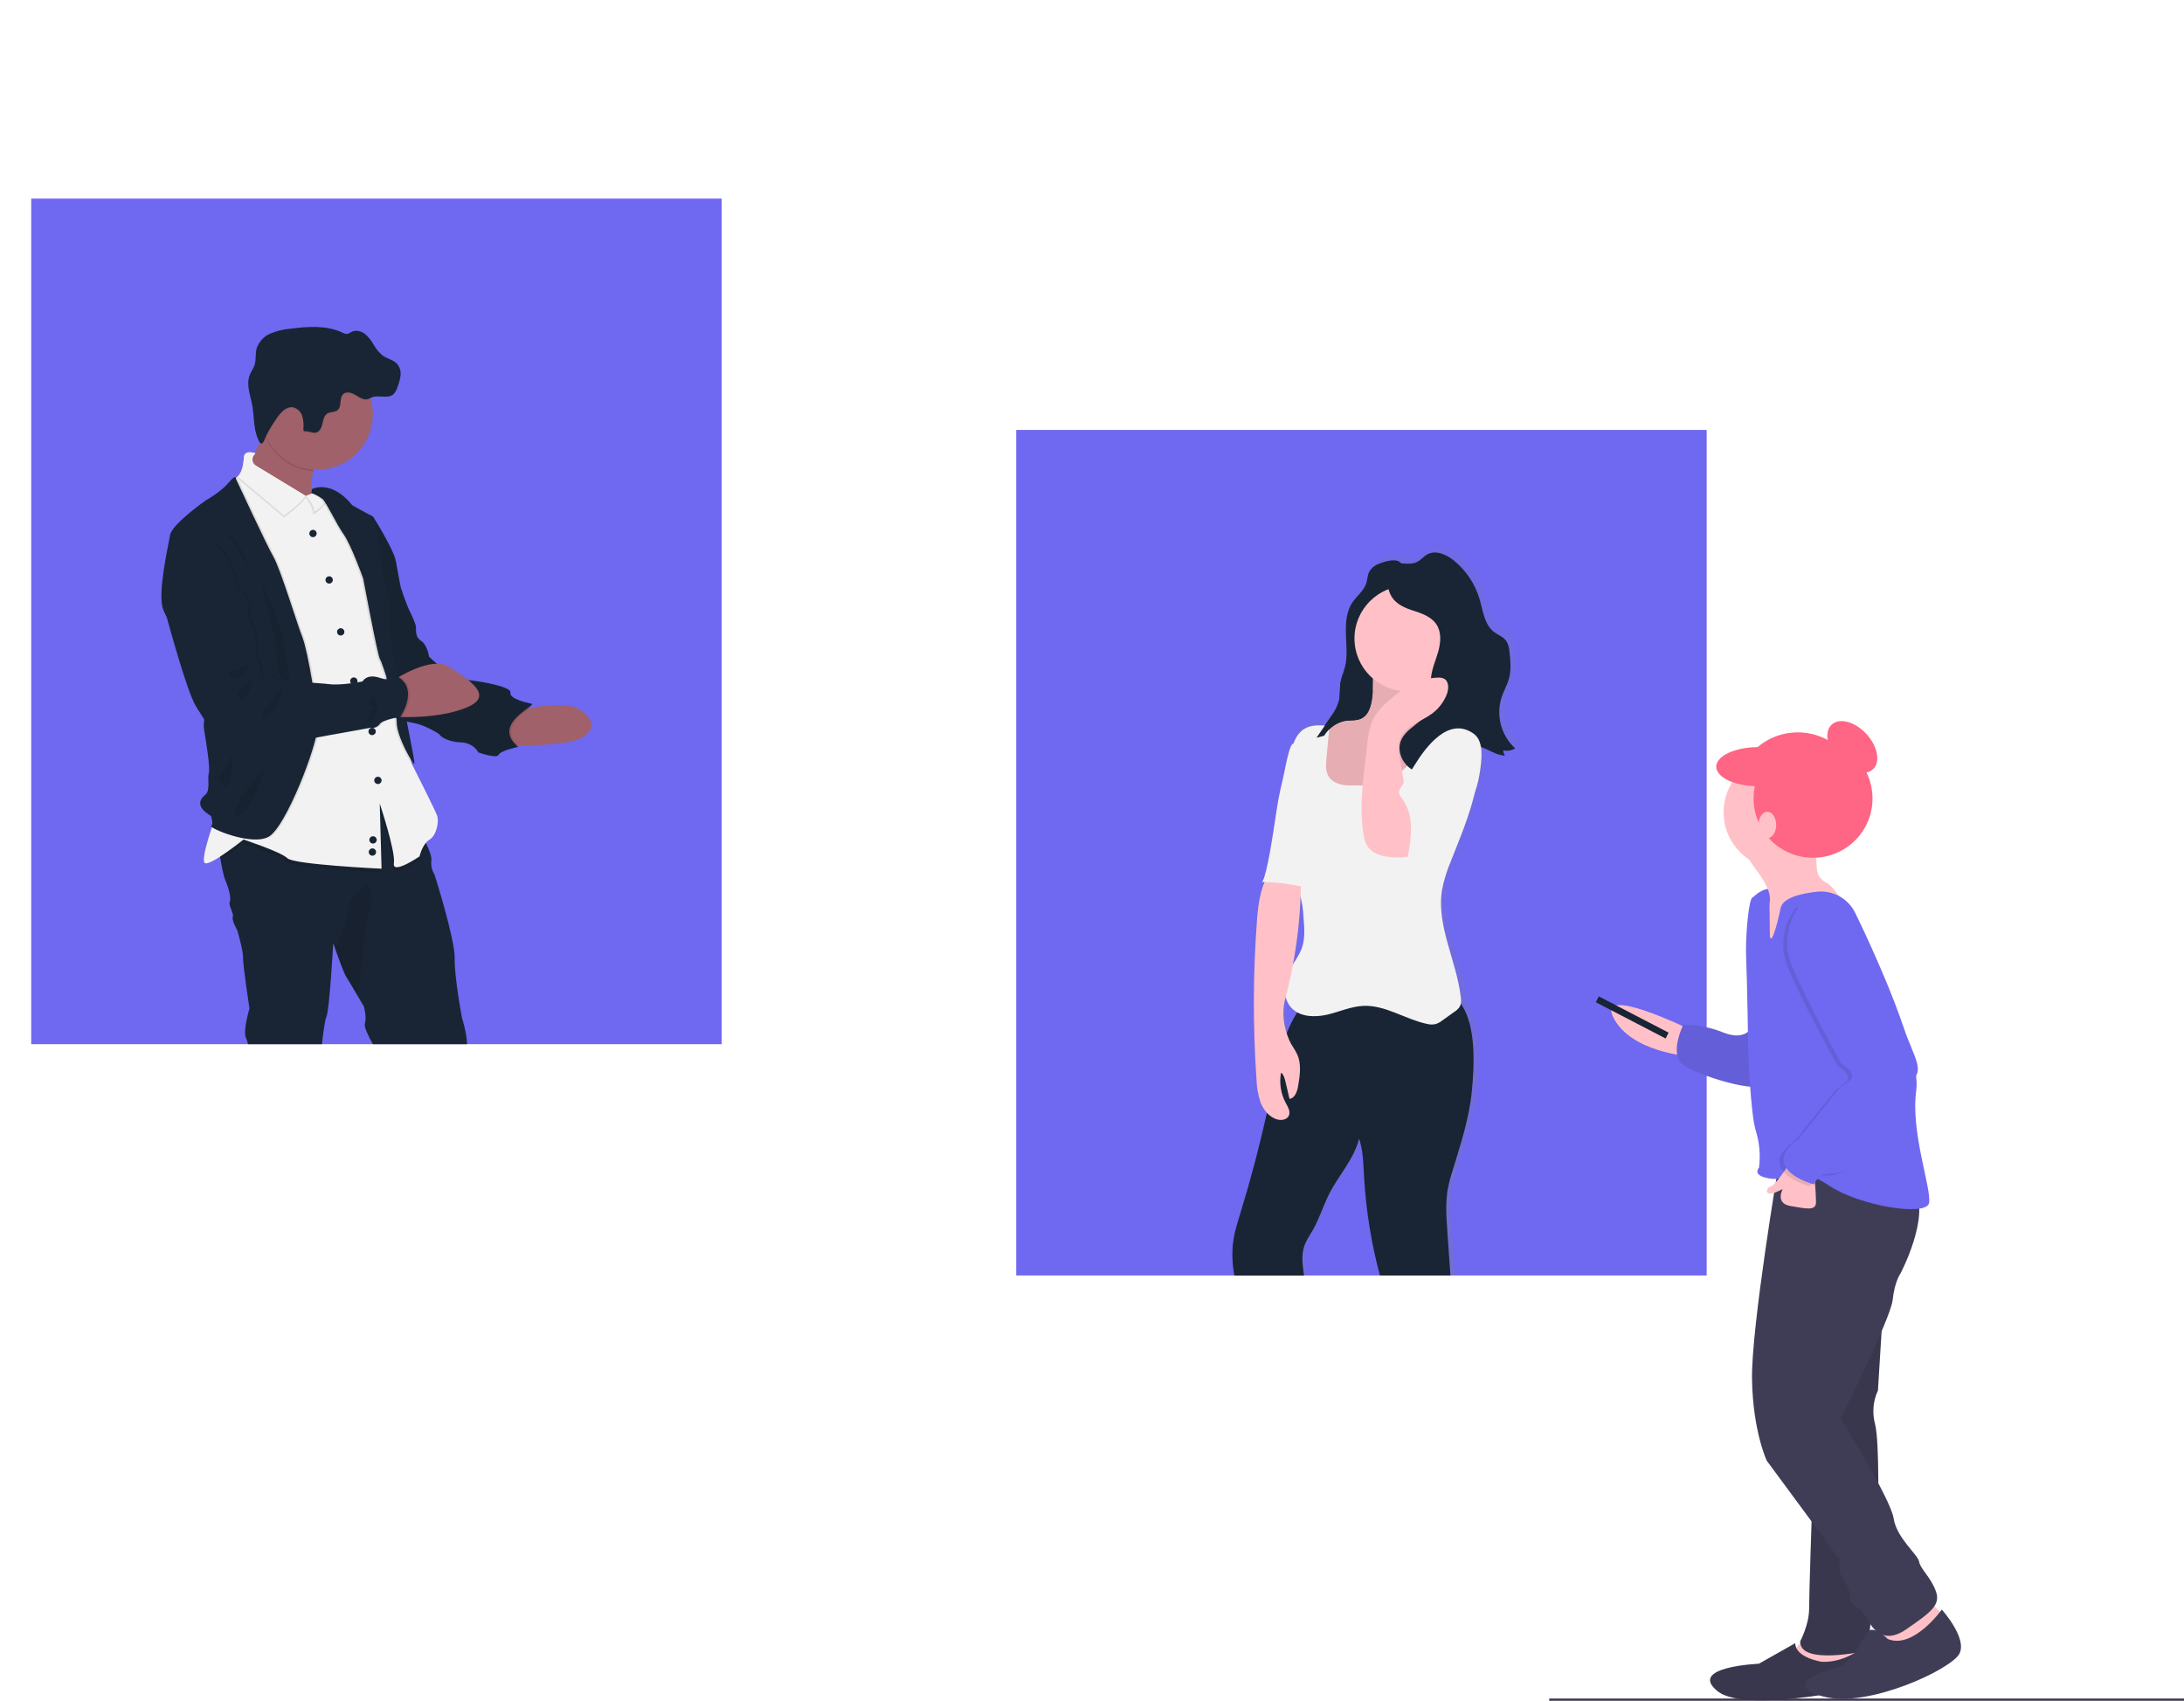 <svg width="366" height="285" viewBox="0 0 366 285" fill="none" xmlns="http://www.w3.org/2000/svg">
<path d="M120.94 33.281H5.23V174.975H120.94V33.281Z" fill="#6F68F1"/>
<path d="M286.008 72.044H170.298V213.734H286.008V72.044Z" fill="#6F68F1"/>
<path d="M252.514 115.944C252.886 114.884 253.47 113.898 253.767 112.816C254.165 111.367 254.02 109.832 253.849 108.339C253.831 107.685 253.644 107.047 253.306 106.485C252.8 105.796 251.915 105.511 251.234 105.003C249.576 103.761 249.345 101.463 248.765 99.491C248.006 96.939 246.497 94.673 244.431 92.986C243.13 91.93 241.274 91.107 239.804 91.926C239.183 92.271 238.729 92.871 238.093 93.186C237.268 93.598 236.323 93.472 235.382 93.42C235.263 93.278 235.116 93.162 234.95 93.079C234.065 92.656 232.41 93.153 231.577 93.498C230.874 93.751 230.285 94.245 229.914 94.891C229.835 95.057 229.774 95.231 229.732 95.41C229.62 95.855 229.583 96.322 229.446 96.767C229.335 97.1 229.178 97.417 228.981 97.708C228.426 98.527 227.612 99.213 227.05 100.047C226.788 100.438 226.578 100.862 226.425 101.307C226.019 102.618 225.864 103.994 225.968 105.362C226.042 107.216 226.265 109.069 225.815 110.866C225.674 111.419 225.473 111.978 225.306 112.512C225.276 112.601 225.243 112.698 225.216 112.786L225.15 113.053C225.12 113.183 225.09 113.313 225.068 113.443C225.023 113.709 224.997 113.98 224.978 114.254C224.978 114.388 224.978 114.525 224.978 114.662C224.978 114.936 224.978 115.211 224.945 115.485C224.931 115.893 224.876 116.299 224.781 116.697C224.662 117.144 224.484 117.574 224.253 117.976C223.996 118.435 223.695 118.869 223.398 119.299L222.401 120.741C221.218 120.648 220.013 120.667 219.001 121.234C218.067 121.806 217.378 122.7 217.063 123.747C216.981 123.776 216.904 123.82 216.836 123.876C216.632 124.047 216.409 124.659 216.193 125.429C216.193 125.429 216.193 125.429 216.193 125.448C215.754 127.038 215.356 129.299 215.226 129.803C214.928 130.915 214.694 132.075 214.482 133.224C214.058 135.578 213.768 137.954 213.366 140.311C213.284 140.793 212.752 143.984 212.228 145.815C212.228 145.864 212.206 145.908 212.191 145.953C211.986 146.635 211.789 147.098 211.618 147.098H211.86H212.139C212.046 147.317 211.956 147.543 211.875 147.769C211.709 148.236 211.569 148.711 211.454 149.192C211.453 149.202 211.453 149.212 211.454 149.222C211.125 150.707 210.917 152.217 210.833 153.736C210.169 162.582 210.144 171.463 210.759 180.312C210.792 181.624 211.017 182.923 211.425 184.171C211.664 184.809 212.018 185.398 212.47 185.909L212.537 185.983C212.496 186.161 212.459 186.332 212.414 186.51C211.174 191.973 209.723 197.387 208.062 202.752C208.025 202.867 207.991 202.985 207.951 203.1C207.85 203.434 207.746 203.771 207.642 204.105C207.579 204.32 207.512 204.535 207.452 204.753C207.407 204.894 207.37 205.035 207.333 205.168C207.055 206.139 206.855 207.131 206.734 208.134C206.57 209.992 206.672 211.864 207.039 213.693H218.89C218.89 213.612 218.867 213.534 218.86 213.453C218.629 211.799 218.35 210.08 218.878 208.501C219.217 207.481 219.864 206.599 220.4 205.669C221.516 203.752 222.14 201.592 223.156 199.638C224.644 196.784 226.916 194.297 227.965 191.299C228.077 190.982 228.173 190.66 228.255 190.331C228.977 192.47 228.973 194.638 229.107 196.884C229.444 202.568 230.374 208.202 231.882 213.693H243.848C243.65 210.573 243.371 207.448 243.197 204.338C243.049 202.637 243.083 200.925 243.297 199.231C243.522 197.997 243.835 196.78 244.234 195.591C245.585 191.276 247.013 186.943 247.459 182.451C247.906 177.959 248.225 171.613 245.744 167.818C245.698 167.744 245.645 167.676 245.585 167.614C245.637 167.273 245.637 166.927 245.585 166.587C244.911 160.408 241.363 154.478 242.389 148.343C242.708 146.735 243.195 145.165 243.844 143.658C245.354 139.859 247.035 135.963 247.958 132.009C248.36 130.901 248.652 129.756 248.828 128.591C249.008 127.564 249.102 126.524 249.111 125.481C249.11 125.085 249.076 124.69 249.01 124.299C250.249 124.729 251.461 125.574 252.778 125.741C252.89 125.757 253.003 125.766 253.117 125.77C253.1 125.747 253.085 125.722 253.072 125.696C252.919 125.454 252.833 125.175 252.823 124.888C253.054 124.94 253.292 124.959 253.529 124.944C253.995 124.924 254.447 124.785 254.842 124.54C253.668 123.48 252.824 122.107 252.412 120.583C251.999 119.059 252.034 117.449 252.514 115.944ZM216.435 171.368C216.234 171.791 216.063 172.217 215.877 172.655V172.606C215.283 170.88 215.163 169.027 215.531 167.239C215.561 167.128 215.587 167.017 215.613 166.909C215.639 166.802 215.687 166.628 215.724 166.483C215.848 167.03 216.087 167.545 216.427 167.992C216.766 168.44 217.197 168.81 217.692 169.078C217.584 169.252 217.476 169.422 217.372 169.597C217.023 170.171 216.704 170.762 216.416 171.368H216.435ZM218.097 159.111C217.763 159.771 217.353 160.39 216.948 161.023C217.563 157.756 217.973 154.453 218.175 151.134C218.209 150.597 218.235 150.056 218.257 149.518C218.537 150.759 218.712 152.022 218.782 153.292C218.916 154.956 219.046 156.676 218.48 158.247C218.368 158.545 218.234 158.833 218.079 159.111H218.097Z" fill="url(#paint0_linear)"/>
<path d="M231.071 94.48C230.376 94.731 229.794 95.221 229.431 95.862C229.152 96.441 229.163 97.115 228.973 97.716C228.571 99.005 227.366 99.854 226.619 100.977C225.603 102.501 225.503 104.443 225.551 106.274C225.6 108.105 225.845 109.981 225.399 111.745C225.183 112.609 224.811 113.435 224.655 114.314C224.473 115.381 224.625 116.497 224.361 117.546C224.063 118.484 223.601 119.362 222.996 120.14L220.619 123.61C221.684 123.358 222.732 123.042 223.758 122.664C223.442 123.658 222.855 124.545 222.062 125.226L223.781 123.15C224.13 122.673 224.564 122.264 225.06 121.942C225.693 121.571 226.44 121.527 227.147 121.386C228.512 121.108 229.873 120.411 230.543 119.191C231.432 117.564 230.863 115.518 231.361 113.732C231.733 112.427 232.622 111.352 233.239 110.147C234.645 107.427 234.56 104.217 234.999 101.189C235.25 99.913 235.412 98.621 235.482 97.323C235.482 96.363 235.386 94.535 234.366 94.05C233.511 93.642 231.882 94.135 231.071 94.48Z" fill="#192534"/>
<path d="M246.641 182.963C246.202 187.429 244.781 191.736 243.472 196.024C243.076 197.206 242.768 198.415 242.549 199.642C242.339 201.327 242.306 203.028 242.449 204.72C242.616 207.722 242.88 210.732 243.07 213.738H231.25C229.814 208.366 228.925 202.864 228.598 197.314C228.475 195.272 228.471 193.293 227.924 191.343C227.876 191.161 227.82 190.972 227.761 190.798C226.927 194.219 224.35 196.914 222.75 200.065C221.75 202.018 221.129 204.142 220.043 206.058C219.514 206.985 218.875 207.863 218.555 208.871C218.038 210.432 218.309 212.126 218.533 213.753H206.861C206.534 212.026 206.448 210.262 206.604 208.512C206.76 207.254 207.03 206.014 207.411 204.805C207.471 204.587 207.538 204.372 207.601 204.157C207.705 203.823 207.809 203.486 207.91 203.152C209.593 197.659 211.061 192.099 212.313 186.473C212.351 186.298 212.392 186.102 212.429 185.943C212.642 184.979 212.848 184.014 213.046 183.048C213.727 179.73 214.378 176.306 215.613 173.174C215.691 172.984 215.765 172.803 215.847 172.606C216.022 172.188 216.219 171.772 216.416 171.368C216.71 170.774 217.035 170.197 217.391 169.637C217.726 169.104 218.092 168.59 218.488 168.099C225.023 167.536 231.807 164.285 238.201 165.794C239.264 166.025 240.279 166.439 241.199 167.017C242.293 167.721 243.985 167.31 244.815 168.21C244.872 168.274 244.924 168.343 244.971 168.414C247.392 172.188 247.08 178.496 246.641 182.963Z" fill="#192534"/>
<path d="M230.018 116.285C229.877 117.879 229.542 119.755 228.088 120.422C227.266 120.793 226.306 120.663 225.414 120.793C223.725 121.067 222.341 122.36 221.556 123.873C220.772 125.385 220.508 127.109 220.325 128.802C220.098 130.923 220.024 133.224 221.192 135.011C222.137 136.46 223.77 137.339 225.443 137.787C227.127 138.225 228.888 138.288 230.599 137.971C232.31 137.655 233.93 136.967 235.345 135.956C236.694 134.904 237.917 133.7 238.99 132.368C241.415 129.555 243.859 126.471 244.353 122.794C244.413 122.375 244.409 121.871 244.063 121.623C243.827 121.491 243.555 121.437 243.286 121.471L240.957 121.512C240.366 121.512 239.7 121.512 239.302 121.071C238.904 120.63 238.93 120.07 238.93 119.529L239.109 112.809C239.146 112.572 239.091 112.329 238.956 112.13C238.809 111.996 238.62 111.915 238.421 111.901C237.141 111.686 235.817 111.901 234.545 111.552C233.351 111.226 231.48 109.858 230.602 111.263C229.866 112.479 230.141 114.933 230.018 116.285Z" fill="#FFC1C7"/>
<path opacity="0.1" d="M230.018 116.285C229.877 117.879 229.542 119.755 228.088 120.422C227.266 120.793 226.306 120.663 225.414 120.793C223.725 121.067 222.341 122.36 221.556 123.873C220.772 125.385 220.508 127.109 220.325 128.802C220.098 130.923 220.024 133.224 221.192 135.011C222.137 136.46 223.77 137.339 225.443 137.787C227.127 138.225 228.888 138.288 230.599 137.971C232.31 137.655 233.93 136.967 235.345 135.956C236.694 134.904 237.917 133.7 238.99 132.368C241.415 129.555 243.859 126.471 244.353 122.794C244.413 122.375 244.409 121.871 244.063 121.623C243.827 121.491 243.555 121.437 243.286 121.471L240.957 121.512C240.366 121.512 239.7 121.512 239.302 121.071C238.904 120.63 238.93 120.07 238.93 119.529L239.109 112.809C239.146 112.572 239.091 112.329 238.956 112.13C238.809 111.996 238.62 111.915 238.421 111.901C237.141 111.686 235.817 111.901 234.545 111.552C233.351 111.226 231.48 109.858 230.602 111.263C229.866 112.479 230.141 114.933 230.018 116.285Z" fill="black"/>
<path d="M235.877 115.852C240.786 115.852 244.766 111.886 244.766 106.993C244.766 102.101 240.786 98.135 235.877 98.135C230.967 98.135 226.987 102.101 226.987 106.993C226.987 111.886 230.967 115.852 235.877 115.852Z" fill="#FFC1C7"/>
<path d="M226.34 131.623C224.904 131.653 223.282 131.252 222.587 129.996C222.111 129.136 222.192 128.091 222.282 127.116L222.799 121.66C221.404 121.515 219.905 121.389 218.685 122.079C217.071 122.991 216.487 125.014 216.304 126.857C215.966 130.315 216.517 133.806 216.327 137.276C216.167 140.196 215.494 143.206 216.353 145.986C216.725 147.15 217.327 148.21 217.718 149.377C218.152 150.862 218.402 152.395 218.462 153.94C218.596 155.593 218.722 157.302 218.168 158.866C217.703 160.178 216.799 161.279 216.152 162.51C215.092 164.541 214.865 167.276 216.457 168.926C217.911 170.434 220.325 170.497 222.367 170.038C224.409 169.578 226.369 168.652 228.464 168.555C232.161 168.399 235.456 170.779 239.075 171.565C239.56 171.698 240.07 171.716 240.563 171.617C240.997 171.477 241.401 171.257 241.753 170.968L243.732 169.552C244.127 169.315 244.456 168.982 244.688 168.585C244.857 168.144 244.9 167.666 244.811 167.202C244.149 161.061 240.66 155.16 241.668 149.062C241.983 147.466 242.463 145.906 243.1 144.407C245.611 138.01 248.62 131.36 247.645 124.558C247.429 123.054 246.987 121.512 245.945 120.4C244.904 119.288 243.144 118.732 241.794 119.443C240.444 120.155 239.957 121.741 239.373 123.124C238.222 125.798 236.399 128.132 234.08 129.9C233.098 130.641 231.915 131.605 230.632 131.642C229.234 131.69 227.768 131.597 226.34 131.623Z" fill="#F2F2F2"/>
<path d="M213.448 145.386C211.294 147.769 210.87 151.201 210.632 154.404C209.982 163.198 209.958 172.026 210.562 180.824C210.593 182.128 210.814 183.42 211.22 184.66C211.677 185.88 212.54 187.01 213.753 187.496C214.53 187.807 215.613 187.725 215.985 186.966C216.308 186.269 215.828 185.483 215.464 184.819C214.635 183.263 214.358 181.474 214.679 179.742C215.122 180.068 215.274 180.642 215.401 181.176L216.096 184.141C217.052 184 217.409 182.84 217.562 181.891C217.841 180.171 218.108 178.344 217.417 176.747C217.045 175.894 216.431 175.168 216.063 174.319C215.133 172.176 214.765 169.73 215.363 167.473C217.378 159.859 218.256 151.991 217.967 144.122C216.583 144.896 215.034 145.329 213.448 145.386Z" fill="#FFC1C7"/>
<path d="M211.413 147.795C214.067 147.821 216.707 148.169 219.276 148.829C219.615 147.161 219.451 145.434 219.276 143.74L218.161 132.094C218.079 131.227 218.235 123.309 216.561 124.707C215.944 125.222 215.166 129.855 214.973 130.6C214.683 131.712 214.452 132.857 214.229 133.999C213.812 136.342 213.526 138.703 213.113 141.041C213.016 141.723 212.012 147.799 211.413 147.795Z" fill="#F2F2F2"/>
<path d="M232.488 95.733C232.476 95.457 232.539 95.183 232.67 94.939C232.786 94.795 232.93 94.675 233.094 94.588C233.257 94.502 233.438 94.45 233.623 94.435C234.906 94.239 236.312 94.754 237.472 94.168C238.101 93.853 238.543 93.26 239.157 92.916C240.6 92.104 242.423 92.916 243.702 93.972C245.74 95.655 247.225 97.908 247.965 100.44C248.53 102.397 248.761 104.684 250.39 105.918C251.063 106.43 251.934 106.711 252.425 107.401C252.762 107.962 252.948 108.6 252.964 109.254C253.131 110.737 253.273 112.268 252.882 113.702C252.588 114.777 252.008 115.755 251.651 116.812C251.166 118.309 251.121 119.913 251.521 121.435C251.921 122.956 252.749 124.332 253.909 125.4C253.317 125.771 252.602 125.895 251.919 125.745C251.933 126.057 252.034 126.36 252.209 126.619C250.126 126.556 248.318 124.536 246.284 124.977C244.733 125.311 243.866 126.912 242.706 127.994C241.218 129.395 238.893 129.981 237.018 129.151C235.144 128.321 234.006 125.963 234.787 124.08C235.691 121.934 238.484 121.089 239.455 118.969C240.199 117.327 239.648 115.414 239.808 113.617C239.946 112.075 240.615 110.652 241.032 109.147C241.448 107.642 241.582 105.952 240.734 104.654C239.838 103.279 238.131 102.742 236.546 102.23C233.035 101.07 232.354 99.295 232.488 95.733Z" fill="#192534"/>
<path d="M234.671 127.572C234.419 126.334 234.169 125.018 234.616 123.839C235.445 121.638 238.164 120.952 240.046 119.536C241.136 118.711 241.974 117.6 242.464 116.326C242.806 115.429 242.836 114.202 242.01 113.732C241.683 113.578 241.321 113.515 240.961 113.55C238.03 113.617 235.345 115.207 233.098 117.082C231.789 118.176 230.547 119.429 229.896 121C229.486 122.134 229.235 123.319 229.152 124.521L228.694 128.495C228.387 130.767 228.209 133.056 228.162 135.348C228.16 136.66 228.242 137.972 228.408 139.273C228.527 140.2 228.702 141.153 229.245 141.912C230.26 143.325 232.22 143.64 233.954 143.688C234.613 143.727 235.275 143.686 235.925 143.566C238.819 142.939 241.017 138.895 238.826 136.397C237.893 135.337 236.494 135.311 235.966 133.854C235.259 131.923 235.073 129.592 234.671 127.572Z" fill="#FFC1C7"/>
<path d="M237.026 128.265L234.738 131.99C234.601 132.182 234.506 132.4 234.459 132.631C234.396 133.117 234.757 133.543 235.047 133.94C237.018 136.62 236.535 140.311 235.925 143.577C239.069 142.584 241.87 140.729 244.005 138.223C246.139 135.718 247.522 132.663 247.995 129.41C248.285 127.464 248.739 124.255 247.013 122.987C242.836 119.936 238.986 125.081 237.026 128.265Z" fill="#F2F2F2"/>
<path d="M225.402 120.804C226.295 120.663 227.262 120.804 228.077 120.433C229.531 119.766 229.866 117.89 230.007 116.297C230.007 116.152 230.03 115.989 230.033 115.818C229.515 115.276 228.95 114.78 228.345 114.336C227.798 114.025 227.217 113.777 226.615 113.595L225.03 113.016C224.874 113.445 224.75 113.885 224.659 114.332C224.476 115.4 224.629 116.515 224.365 117.564C224.067 118.503 223.605 119.381 223 120.159L220.623 123.628C221.054 123.524 221.478 123.409 221.906 123.287C222.285 122.655 222.792 122.108 223.394 121.681C223.995 121.254 224.679 120.955 225.402 120.804Z" fill="#192534"/>
<path d="M282.917 172.384C282.917 172.384 267.433 164.834 270.409 170.579C273.384 176.324 282.917 176.973 282.917 176.973V172.384Z" fill="#FFC1C7"/>
<path d="M267.928 166.965L267.433 167.951L279.127 174.022L279.622 173.04L267.928 166.965Z" fill="#192534"/>
<path d="M293.622 172.054C293.622 172.054 292.633 174.519 288.846 173.04C286.703 172.166 284.408 171.72 282.092 171.728C282.092 171.728 279.622 176.65 282.092 178.455C284.561 180.26 294.939 183.381 295.27 181.576C295.601 179.771 293.622 172.054 293.622 172.054Z" fill="#6F68F1"/>
<path opacity="0.1" d="M293.622 172.054C293.622 172.054 292.633 174.519 288.846 173.04C286.703 172.166 284.408 171.72 282.092 171.728C282.092 171.728 279.622 176.65 282.092 178.455C284.561 180.26 294.939 183.381 295.27 181.576C295.601 179.771 293.622 172.054 293.622 172.054Z" fill="black"/>
<path d="M301.281 143.41C307.012 143.41 311.658 138.78 311.658 133.069C311.658 127.357 307.012 122.727 301.281 122.727C295.549 122.727 290.903 127.357 290.903 133.069C290.903 138.78 295.549 143.41 301.281 143.41Z" fill="#FF6584"/>
<path d="M293.54 152.439V150.634C293.54 150.634 296.01 147.517 298.811 149.652C301.611 151.787 297.323 159.17 297.323 159.17L294.213 157.365L293.54 152.439Z" fill="#6F68F1"/>
<path d="M302.683 274.203L299.551 277.817C299.551 277.817 305.153 279.129 305.316 279.299C305.48 279.47 311.081 278.806 311.081 278.806L310.579 273.054L302.683 274.203Z" fill="#FFC1C7"/>
<path d="M314.541 270.867L316.028 277.105L322.452 275.623L325.747 270.533C325.747 270.533 323.441 268.891 322.772 267.249C322.102 265.607 314.541 270.867 314.541 270.867Z" fill="#FFC1C7"/>
<path d="M315.366 222.337L314.708 233.005C313.896 234.751 313.721 236.725 314.213 238.587C315.035 241.704 314.708 254.836 314.708 254.836C314.708 254.836 313.555 272.891 313.22 274.04C312.885 275.189 311.732 275.682 312.562 276.668C312.562 276.668 301.526 279.129 301.69 275.026C301.69 275.026 303.177 272.235 303.177 269.61C303.177 266.986 303.672 252.538 303.672 252.538L307.622 215.606L315.366 222.337Z" fill="#3F3D56"/>
<path opacity="0.1" d="M315.366 222.337L314.708 233.005C313.896 234.751 313.721 236.725 314.213 238.587C315.035 241.704 314.708 254.836 314.708 254.836C314.708 254.836 313.555 272.891 313.22 274.04C312.885 275.189 311.732 275.682 312.562 276.668C312.562 276.668 301.526 279.129 301.69 275.026C301.69 275.026 303.177 272.235 303.177 269.61C303.177 266.986 303.672 252.538 303.672 252.538L307.622 215.606L315.366 222.337Z" fill="black"/>
<path d="M298.071 195.198C298.071 195.198 293.458 222.448 293.607 231.151C293.756 239.854 296.077 244.773 296.077 244.773L308.433 261.515C308.246 261.97 308.178 262.465 308.235 262.953C308.292 263.441 308.473 263.907 308.76 264.306C309.75 265.789 310.081 266.934 310.081 267.917C310.081 268.899 312.056 269.559 312.714 270.882C313.373 272.205 315.184 275.971 319.469 273.017C323.754 270.063 325.234 268.914 324.408 266.616C323.583 264.317 321.775 262.842 321.611 261.693C321.448 260.544 317.836 257.738 317.341 254.44C316.847 251.141 308.448 237.697 308.448 237.697C308.448 237.697 316.847 220.955 317.178 217.837C317.509 214.72 318.494 213.39 318.494 213.39C318.494 213.39 323.601 203.704 320.8 199.275C318 194.846 298.071 195.198 298.071 195.198Z" fill="#3F3D56"/>
<path d="M305.316 278.473C305.316 278.473 300.853 277.817 300.853 275.352L294.756 278.799C294.756 278.799 282.731 279.292 287.838 283.395C292.945 287.498 315.363 282.083 315.363 282.083C315.363 282.083 313.719 276.679 312.067 276.175C312.067 276.175 309.091 278.636 305.316 278.473Z" fill="#3F3D56"/>
<path opacity="0.1" d="M305.316 278.473C305.316 278.473 300.853 277.817 300.853 275.352L294.756 278.799C294.756 278.799 282.731 279.292 287.838 283.395C292.945 287.498 315.363 282.083 315.363 282.083C315.363 282.083 313.719 276.679 312.067 276.175C312.067 276.175 309.091 278.636 305.316 278.473Z" fill="black"/>
<path d="M325.413 269.718C325.413 269.718 320.622 276.449 316.352 274.644C316.352 274.644 313.867 272.12 312.971 273.532C312.074 274.944 310.096 278.895 307.953 279.388C305.811 279.881 298.234 282.354 305.647 284.314C313.06 286.275 327.06 279.718 328.377 277.09C329.694 274.462 325.413 269.718 325.413 269.718Z" fill="#3F3D56"/>
<path d="M294.957 146.672C295.51 147.456 295.97 148.3 296.33 149.188C296.686 150.087 296.709 151.083 296.397 151.998C296.237 152.417 295.98 152.795 295.813 153.21C295.456 154.188 295.488 155.265 295.902 156.22C296.321 157.164 296.932 158.012 297.699 158.707C297.914 158.956 298.203 159.13 298.524 159.204C298.751 159.206 298.975 159.151 299.175 159.043C299.375 158.935 299.544 158.779 299.666 158.588C300.41 157.647 300.563 156.394 300.812 155.226C301.061 154.059 301.5 152.802 302.538 152.202C303.11 151.922 303.732 151.757 304.368 151.716L306.707 151.416C307.144 151.405 307.566 151.256 307.912 150.99C308.385 150.534 309.594 151.983 309.203 151.457C308.812 150.931 306.904 148.354 306.324 148.047C305.717 147.786 305.194 147.362 304.814 146.824C304.542 146.254 304.415 145.627 304.442 144.996C304.39 143.814 304.282 142.58 303.65 141.579C302.938 140.562 301.87 139.849 300.656 139.581C299.453 139.319 298.222 139.208 296.992 139.251C296.216 139.195 295.436 139.29 294.697 139.533C294.23 139.713 293.825 140.025 293.533 140.43C293.016 141.171 292.417 142.454 292.789 143.336C293.28 144.503 294.251 145.612 294.957 146.672Z" fill="#FFC1C7"/>
<path d="M298.398 145.626C303.673 145.626 307.95 141.365 307.95 136.108C307.95 130.851 303.673 126.59 298.398 126.59C293.123 126.59 288.846 130.851 288.846 136.108C288.846 141.365 293.123 145.626 298.398 145.626Z" fill="#FFC1C7"/>
<path d="M310.918 153.014C310.35 151.826 309.426 150.843 308.273 150.201C307.12 149.559 305.796 149.289 304.483 149.429C301.749 149.726 298.751 150.449 298.398 152.194C297.739 155.478 296.586 159.089 296.586 156.298C296.586 153.507 296.523 151.527 296.523 151.527C296.523 151.527 293.953 149.403 293.458 150.716C292.964 152.028 292.469 157.117 292.633 160.723C292.796 164.33 292.964 175.494 292.964 175.494C292.964 175.494 293.295 186.658 294.28 189.612C294.874 191.578 295.043 193.648 294.775 195.683C294.775 195.683 293.458 196.999 296.586 197.488C299.715 197.978 301.366 195.19 306.469 198.638C311.572 202.085 322.779 203.89 323.27 201.603C323.761 199.316 320.142 189.783 321.132 182.725C322.121 175.668 310.918 153.014 310.918 153.014Z" fill="#6F68F1"/>
<path d="M300.046 194.709C300.046 194.709 297.576 198.645 296.754 198.812C295.932 198.978 295.601 200.617 297.576 199.794C299.551 198.971 298.893 198.975 298.893 198.975C298.893 198.975 297.245 201.603 300.046 202.092C302.846 202.581 304.33 202.919 304.33 201.436C304.33 199.953 303.999 196.021 303.999 196.021L300.046 194.709Z" fill="#FFC1C7"/>
<path opacity="0.1" d="M300.871 152.194C299.791 153.637 299.115 155.34 298.912 157.128C298.71 158.917 298.988 160.727 299.718 162.373C302.188 168.281 307.953 178.622 307.953 178.622C307.953 178.622 310.587 180.105 309.441 181.246C308.296 182.388 308.124 182.069 307.302 183.051C306.48 184.034 300.711 191.261 300.711 191.261C300.711 191.261 297.42 193.23 298.405 195.528C299.391 197.826 303.349 198.812 303.349 198.812C303.573 198.224 303.987 197.728 304.526 197.401C305.065 197.074 305.697 196.935 306.324 197.007C308.63 197.17 312.748 193.723 312.748 193.723C312.748 193.723 319.171 182.725 319.815 181.576C320.458 180.427 321.303 180.094 320.146 177.128C318.989 174.163 310.579 153.18 306.964 152.194C303.349 151.209 300.871 152.194 300.871 152.194Z" fill="black"/>
<path d="M301.53 151.865C300.45 153.307 299.775 155.01 299.572 156.798C299.37 158.587 299.647 160.396 300.377 162.043C302.846 167.951 308.612 178.292 308.612 178.292C308.612 178.292 311.249 179.775 310.099 180.92C308.95 182.065 308.779 181.739 307.957 182.725C307.135 183.711 301.37 190.932 301.37 190.932C301.37 190.932 298.074 192.9 299.064 195.198C300.053 197.496 303.999 198.471 303.999 198.471C304.224 197.883 304.638 197.387 305.177 197.06C305.716 196.734 306.348 196.595 306.975 196.666C309.281 196.829 313.399 193.382 313.399 193.382C313.399 193.382 319.822 182.384 320.484 181.235C321.146 180.086 321.972 179.753 320.812 176.806C319.651 173.859 311.26 152.839 307.633 151.853C304.007 150.868 301.53 151.865 301.53 151.865Z" fill="#6F68F1"/>
<path d="M303.836 143.74C309.339 143.74 313.8 139.294 313.8 133.81C313.8 128.326 309.339 123.88 303.836 123.88C298.333 123.88 293.871 128.326 293.871 133.81C293.871 139.294 298.333 143.74 303.836 143.74Z" fill="#FF6584"/>
<path d="M313.863 128.925C315.173 127.732 314.692 125.083 312.788 123.009C310.885 120.935 308.28 120.221 306.971 121.414C305.661 122.608 306.142 125.257 308.045 127.331C309.949 129.405 312.553 130.119 313.863 128.925Z" fill="#FF6584"/>
<path d="M294.693 131.76C298.605 131.76 301.775 130.29 301.775 128.476C301.775 126.663 298.605 125.192 294.693 125.192C290.782 125.192 287.611 126.663 287.611 128.476C287.611 130.29 290.782 131.76 294.693 131.76Z" fill="#FF6584"/>
<path d="M296.177 140.46C296.997 140.46 297.661 139.467 297.661 138.243C297.661 137.019 296.997 136.027 296.177 136.027C295.358 136.027 294.693 137.019 294.693 138.243C294.693 139.467 295.358 140.46 296.177 140.46Z" fill="#FFC1C7"/>
<path d="M366 284.629H259.622V285H366V284.629Z" fill="#3C354C"/>
<path d="M96.73 123.969C94.457 124.829 89.172 124.925 86.828 124.922C86.114 124.922 85.671 124.922 85.671 124.922L84.165 121.871L85.671 119.325C85.671 119.325 87.048 118.954 88.885 118.617C91.593 118.131 95.298 117.75 97.068 118.843C100.021 120.633 99.683 122.831 96.73 123.969Z" fill="#A0616A"/>
<path opacity="0.1" d="M86.828 124.903C86.114 124.903 85.671 124.903 85.671 124.903L84.165 121.853L85.671 119.306C85.671 119.306 87.048 118.936 88.885 118.598C87.409 119.684 83.819 122.045 86.828 124.903Z" fill="black"/>
<path d="M61.9 87.412L62.566 86.652C62.566 86.652 65.984 92.045 66.345 94.065C66.706 96.085 67.159 98.442 67.159 98.442C67.159 98.442 68.03 101.089 68.591 102.26C69.153 103.431 69.663 104.547 69.707 105.058C69.752 105.57 69.503 106.686 70.574 107.397C71.645 108.109 71.902 110.044 71.902 110.044C71.902 110.044 75.785 113.81 77.827 113.913C79.869 114.017 85.742 115.025 85.538 116.048C85.333 117.071 87.989 117.679 89.06 117.931C90.131 118.183 82.168 121.241 86.828 125.159C86.828 125.159 83.853 125.771 83.559 126.482C83.265 127.194 80.141 126.074 80.141 126.074C80.141 126.074 79.475 124.495 77.165 124.395C74.855 124.295 73.695 123.283 73.695 123.124C73.695 122.965 71.396 121.697 70.12 121.341C68.844 120.985 67.145 120.833 67.104 120.478C67.063 120.122 59.445 87.397 59.445 87.397L61.9 87.412Z" fill="#192534"/>
<path opacity="0.05" d="M61.9 87.412L62.566 86.652C62.566 86.652 65.984 92.045 66.345 94.065C66.706 96.085 67.159 98.442 67.159 98.442C67.159 98.442 68.03 101.089 68.591 102.26C69.153 103.431 69.663 104.547 69.707 105.058C69.752 105.57 69.503 106.686 70.574 107.397C71.645 108.109 71.902 110.044 71.902 110.044C71.902 110.044 75.785 113.81 77.827 113.913C79.869 114.017 85.742 115.025 85.538 116.048C85.333 117.071 87.989 117.679 89.06 117.931C90.131 118.183 82.168 121.241 86.828 125.159C86.828 125.159 83.853 125.771 83.559 126.482C83.265 127.194 80.141 126.074 80.141 126.074C80.141 126.074 79.475 124.495 77.165 124.395C74.855 124.295 73.695 123.283 73.695 123.124C73.695 122.965 71.396 121.697 70.12 121.341C68.844 120.985 67.145 120.833 67.104 120.478C67.063 120.122 59.445 87.397 59.445 87.397L61.9 87.412Z" fill="black"/>
<path d="M78.266 174.979H62.488C61.673 173.518 61 172.065 61.141 171.572C61.483 170.46 60.985 168.674 60.985 168.674C60.985 168.674 60.494 167.829 59.899 166.82C59.174 165.583 58.296 164.096 57.998 163.633C57.626 163.044 56.719 160.538 56.213 159.096C55.997 158.484 55.841 158.062 55.841 158.062C55.841 158.062 55.227 169.282 54.692 170.427C54.461 170.92 54.175 172.896 53.948 174.979H41.562C41.495 174.62 41.384 174.272 41.231 173.941C40.658 172.829 41.804 169.015 41.804 169.015C41.804 169.015 40.688 161.602 40.732 160.467C40.777 159.333 39.776 155.923 39.776 155.923C39.776 155.923 38.78 154.17 39.01 153.633C39.241 153.095 38.244 151.727 38.512 151.116C38.78 150.504 38.281 148.636 37.768 147.528C37.511 146.961 37.199 145.397 36.95 144.01C36.92 143.855 36.894 143.703 36.868 143.555C36.678 142.443 36.544 141.534 36.544 141.534L38.56 139.915L38.646 139.844L42.864 136.46L48.61 134.959L48.96 134.866L58.631 132.339L62.77 131.012L63.931 130.641L64.593 130.426L70.377 139.507C70.377 139.507 70.872 140.293 71.359 141.26L71.504 141.553C71.958 142.498 72.363 143.551 72.292 144.203C72.193 145.033 72.382 145.872 72.828 146.579C72.828 146.579 76.276 157.458 76.198 160.59C76.12 163.722 77.425 170.597 77.425 170.597C77.425 170.597 78.262 173.192 78.266 174.979Z" fill="#192534"/>
<path d="M54.677 87.793C54.431 87.693 37.772 80.836 40.067 79.476C41.428 78.664 43.102 75.239 44.251 72.556C45.054 70.68 45.597 69.168 45.597 69.168C45.597 69.168 58.969 66.803 54.182 74.972C53.427 76.224 52.86 77.579 52.497 78.994C51.125 84.557 54.558 87.689 54.677 87.793Z" fill="#A0616A"/>
<path opacity="0.1" d="M54.175 74.972C53.42 76.224 52.852 77.579 52.49 78.994C50.793 78.876 49.161 78.298 47.769 77.323C46.378 76.349 45.28 75.014 44.593 73.464C44.46 73.168 44.344 72.864 44.244 72.556C45.047 70.68 45.59 69.168 45.59 69.168C45.59 69.168 58.962 66.803 54.175 74.972Z" fill="black"/>
<path d="M62.488 69.398C62.489 71.752 61.595 74.02 59.985 75.744C58.376 77.468 56.17 78.519 53.813 78.687C51.456 78.855 49.123 78.126 47.284 76.647C45.445 75.169 44.236 73.051 43.902 70.72C43.568 68.389 44.133 66.018 45.483 64.086C46.833 62.153 48.868 60.802 51.178 60.306C53.488 59.809 55.901 60.203 57.93 61.409C59.96 62.615 61.456 64.542 62.116 66.803C62.362 67.646 62.487 68.52 62.488 69.398Z" fill="#A0616A"/>
<path opacity="0.1" d="M71.504 141.557C70.526 142.443 70.146 144.129 70.146 144.129C70.146 144.129 65.553 147.261 65.858 145.274C66.163 143.288 63.485 135.267 63.485 135.267L63.79 146.208C63.79 146.208 49.083 145.523 48.011 144.455C46.94 143.388 40.658 141.323 40.658 141.323C40.658 141.323 38.735 142.861 36.965 144.029C36.73 142.713 36.559 141.553 36.559 141.553L42.882 136.475L58.66 132.353L64.612 130.444L70.395 139.529C70.799 140.186 71.168 140.863 71.504 141.557Z" fill="black"/>
<path d="M71.987 140.693C70.76 141.457 70.302 143.517 70.302 143.517C70.302 143.517 65.705 146.649 66.01 144.663C66.315 142.676 63.637 134.655 63.637 134.655L63.942 145.571C63.942 145.571 49.235 144.885 48.164 143.818C47.093 142.75 40.81 140.686 40.81 140.686C40.81 140.686 35.373 145.037 34.376 144.655C33.379 144.274 36.135 136.872 36.135 136.872L38.969 93.505C38.969 93.505 38.207 80.606 39.341 80.162C39.519 80.091 39.683 79.99 39.825 79.861C40.569 79.183 40.81 77.808 40.874 76.651C40.952 75.276 42.789 75.962 42.789 75.962L41.718 77.337L51.21 83.09L51.292 83.138C51.663 82.944 52.044 82.772 52.434 82.623C53.275 82.3 54.39 82 55.123 82.3C55.532 82.506 55.879 82.817 56.127 83.201C56.669 84.007 57.104 84.879 57.422 85.795L60.866 91.596C60.866 91.596 62.629 99.306 62.629 99.613C62.629 99.921 63.165 106.941 63.779 107.705C64.392 108.468 65.006 112.282 64.775 113.428C64.545 114.573 65.147 118.847 65.147 118.847C67.673 120.908 68.975 127.931 68.975 127.931C68.975 127.931 72.958 135.793 73.267 136.712C73.576 137.631 73.211 139.93 71.987 140.693Z" fill="#F2F2F2"/>
<path opacity="0.1" d="M51.221 83.394C50.288 84.769 47.602 86.7 47.602 86.7L39.836 80.165C40.58 79.487 40.822 78.112 40.885 76.955C40.963 75.58 42.8 76.27 42.8 76.27L42.577 76.555C42.471 76.692 42.395 76.85 42.353 77.018C42.312 77.187 42.308 77.362 42.339 77.532C42.371 77.703 42.438 77.864 42.537 78.007C42.636 78.15 42.763 78.27 42.912 78.36L51.221 83.394Z" fill="black"/>
<path d="M51.221 83.09C50.288 84.461 47.602 86.396 47.602 86.396L39.836 79.861C40.58 79.183 40.822 77.808 40.885 76.651C40.963 75.276 42.8 75.962 42.8 75.962L42.577 76.247C42.471 76.384 42.395 76.542 42.353 76.711C42.312 76.879 42.308 77.054 42.339 77.225C42.371 77.395 42.438 77.557 42.537 77.7C42.636 77.842 42.763 77.962 42.912 78.052L51.221 83.09Z" fill="#F2F2F2"/>
<path opacity="0.1" d="M54.811 84.116C53.806 85.314 52.389 86.666 52.453 85.97C52.516 85.273 51.605 83.79 51.024 83.119C51.934 82.832 52.914 82.859 53.806 83.197C54.218 83.408 54.565 83.726 54.811 84.116Z" fill="black"/>
<path d="M54.963 83.66C53.963 84.854 52.542 86.21 52.605 85.532C52.668 84.854 51.861 83.753 51.27 83.082C52.11 82.76 53.226 82.456 53.959 82.756C54.369 82.963 54.716 83.275 54.963 83.66Z" fill="#F2F2F2"/>
<path d="M52.453 90.01C52.791 90.01 53.066 89.736 53.066 89.398C53.066 89.06 52.791 88.787 52.453 88.787C52.114 88.787 51.839 89.06 51.839 89.398C51.839 89.736 52.114 90.01 52.453 90.01Z" fill="#192534"/>
<path d="M57.098 106.496C57.437 106.496 57.712 106.223 57.712 105.885C57.712 105.547 57.437 105.273 57.098 105.273C56.759 105.273 56.484 105.547 56.484 105.885C56.484 106.223 56.759 106.496 57.098 106.496Z" fill="#192534"/>
<path d="M62.361 123.187C62.7 123.187 62.975 122.913 62.975 122.575C62.975 122.238 62.7 121.964 62.361 121.964C62.022 121.964 61.748 122.238 61.748 122.575C61.748 122.913 62.022 123.187 62.361 123.187Z" fill="#192534"/>
<path d="M62.514 141.357C62.853 141.357 63.128 141.083 63.128 140.745C63.128 140.407 62.853 140.133 62.514 140.133C62.175 140.133 61.9 140.407 61.9 140.745C61.9 141.083 62.175 141.357 62.514 141.357Z" fill="#192534"/>
<path d="M55.16 97.793C55.499 97.793 55.774 97.52 55.774 97.182C55.774 96.844 55.499 96.57 55.16 96.57C54.821 96.57 54.547 96.844 54.547 97.182C54.547 97.52 54.821 97.793 55.16 97.793Z" fill="#192534"/>
<path d="M59.297 114.74C59.635 114.74 59.91 114.466 59.91 114.128C59.91 113.79 59.635 113.517 59.297 113.517C58.958 113.517 58.683 113.79 58.683 114.128C58.683 114.466 58.958 114.74 59.297 114.74Z" fill="#192534"/>
<path d="M63.332 131.382C63.671 131.382 63.946 131.108 63.946 130.771C63.946 130.433 63.671 130.159 63.332 130.159C62.993 130.159 62.718 130.433 62.718 130.771C62.718 131.108 62.993 131.382 63.332 131.382Z" fill="#192534"/>
<path d="M62.41 143.391C62.749 143.391 63.023 143.118 63.023 142.78C63.023 142.442 62.749 142.168 62.41 142.168C62.071 142.168 61.796 142.442 61.796 142.78C61.796 143.118 62.071 143.391 62.41 143.391Z" fill="#192534"/>
<path opacity="0.1" d="M39.84 80.232C39.84 80.232 39.94 79.313 38.612 80.892C37.284 82.471 34.785 83.857 34.785 83.857C34.785 83.857 29.116 87.827 28.808 89.661C28.499 91.496 26.665 99.432 27.632 102.078C28.599 104.725 36.009 117.394 36.009 117.394C36.009 117.394 34.067 119.684 34.521 122.383C34.975 125.081 35.544 128.795 35.287 129.607C35.03 130.419 35.592 132.457 34.725 133.169C33.859 133.88 32.936 135.104 35.644 136.734C35.644 136.734 36.154 138.106 35.696 138.414C35.239 138.721 42.488 141.872 45.348 140.193C48.209 138.514 53.364 125.077 53.468 122.075C53.572 119.073 51.891 109.143 50.957 106.8C50.024 104.458 47.279 95.351 46.122 93.316C44.965 91.281 39.84 80.232 39.84 80.232Z" fill="black"/>
<path d="M39.531 80.232C39.531 80.232 39.635 79.313 38.307 80.892C36.979 82.471 34.476 83.857 34.476 83.857C34.476 83.857 28.808 87.827 28.503 89.661C28.198 91.496 26.357 99.432 27.327 102.078C28.298 104.725 35.707 117.386 35.707 117.386C35.707 117.386 33.766 119.677 34.219 122.375C34.673 125.074 35.239 128.788 34.986 129.599C34.733 130.411 35.291 132.45 34.424 133.161C33.557 133.873 32.635 135.096 35.343 136.727C35.343 136.727 35.852 138.098 35.391 138.406C34.93 138.714 42.183 141.864 45.062 140.185C47.941 138.506 53.081 125.07 53.182 122.068C53.282 119.065 51.601 109.143 50.682 106.8C49.763 104.458 47.004 95.351 45.828 93.316C44.653 91.281 39.531 80.232 39.531 80.232Z" fill="#192534"/>
<path opacity="0.1" d="M37.489 88.89C37.489 88.89 41.882 93.709 41.729 96.93C41.729 96.93 41.781 91.741 37.489 88.89Z" fill="black"/>
<path opacity="0.1" d="M43.567 96.826C43.567 96.982 46.542 107.972 46.375 109.347C46.208 110.722 47.238 114.792 47.238 114.792L48.614 114.421C48.614 114.421 47.543 108.772 47.338 106.685C47.134 104.599 43.567 96.826 43.567 96.826Z" fill="black"/>
<path opacity="0.1" d="M44.742 128.176C44.638 128.328 37.746 136.115 39.687 136.675C41.629 137.235 44.742 128.176 44.742 128.176Z" fill="black"/>
<path opacity="0.1" d="M39.074 126.193C38.921 126.297 36.317 131.794 36.009 130.318C35.7 128.843 38.24 134.336 38.664 130.267L39.074 126.193Z" fill="black"/>
<path opacity="0.1" d="M52.311 81.966C52.311 81.966 55.16 80.232 58.735 84.68C58.735 84.68 61.339 86.162 62.105 86.511C62.871 86.859 63.737 96.333 63.737 96.333C63.737 96.333 65.422 100.41 64.965 102.745C64.507 105.081 66.293 113.124 66.293 113.124C66.293 113.124 69.269 127.579 69.153 127.983C69.038 128.387 66.14 123.454 66.178 121.011C66.215 118.569 63.726 110.937 63.369 110.477C63.012 110.018 60.561 96.941 60.561 96.941C60.561 96.941 58.571 91.381 57.292 89.561C56.012 87.741 54.435 84.268 53.769 83.657C53.291 83.246 52.758 82.904 52.185 82.641L52.311 81.966Z" fill="black"/>
<path d="M52.274 81.967C52.274 81.967 55.465 80.239 59.04 84.665C59.04 84.665 61.644 86.148 62.41 86.496C63.176 86.844 64.046 96.318 64.046 96.318C64.046 96.318 65.731 100.396 65.27 102.731C64.809 105.066 66.598 113.109 66.598 113.109C66.598 113.109 69.573 127.564 69.458 127.969C69.343 128.373 66.445 123.439 66.483 120.996C66.52 118.554 64.031 110.922 63.674 110.462C63.317 110.003 60.862 96.926 60.862 96.926C60.862 96.926 58.872 91.366 57.597 89.546C56.321 87.727 54.736 84.254 54.071 83.642C53.503 83.199 52.864 82.855 52.181 82.626L52.274 81.967Z" fill="#192534"/>
<path d="M66.293 113.772C66.293 113.772 72.371 109.806 75.305 111.763C78.24 113.721 83.042 116.497 78.318 118.506C73.594 120.515 67.059 120.137 67.059 120.137L66.293 113.772Z" fill="#A0616A"/>
<path opacity="0.1" d="M62.068 152.068C61.16 154.007 60.416 163.733 59.907 166.817C59.181 165.579 58.303 164.096 58.006 163.633C57.634 163.044 56.726 160.538 56.22 159.096C56.797 157.699 58.396 153.692 58.396 152.22C58.396 150.426 61.309 148.177 61.309 148.177C61.832 148.662 62.188 149.3 62.324 149.999C62.461 150.699 62.371 151.423 62.068 152.068Z" fill="black"/>
<path opacity="0.1" d="M62.116 66.818C61.972 66.897 61.82 66.96 61.662 67.007C60.944 67.2 60.241 66.718 59.602 66.332C58.962 65.947 58.084 65.662 57.533 66.162C56.812 66.811 57.333 68.204 56.592 68.834C56.12 69.235 55.376 69.097 54.852 69.427C54.327 69.757 54.175 70.469 54.041 71.091C53.907 71.714 53.647 72.415 53.036 72.596C52.426 72.778 51.865 72.381 51.262 72.404C51.14 72.404 50.995 72.422 50.89 72.333C50.837 72.251 50.816 72.152 50.831 72.055C50.909 71.308 50.844 70.554 50.637 69.831C50.53 69.474 50.33 69.152 50.057 68.897C49.783 68.643 49.447 68.465 49.083 68.382C48.004 68.215 47.1 69.153 46.479 70.035C45.815 70.965 45.21 71.936 44.668 72.941C44.642 72.993 44.612 73.063 44.578 73.145C44.062 71.977 43.792 70.716 43.785 69.44C43.778 68.163 44.034 66.899 44.538 65.726C45.042 64.552 45.782 63.495 46.713 62.618C47.644 61.742 48.746 61.065 49.95 60.631C51.154 60.196 52.435 60.013 53.714 60.093C54.992 60.172 56.24 60.512 57.381 61.092C58.522 61.673 59.531 62.48 60.345 63.465C61.16 64.45 61.762 65.591 62.116 66.818Z" fill="black"/>
<path d="M46.494 69.898C47.126 69.016 48.03 68.078 49.098 68.245C49.462 68.328 49.798 68.507 50.071 68.761C50.344 69.016 50.544 69.338 50.652 69.694C50.858 70.416 50.924 71.171 50.846 71.918C50.837 71.966 50.839 72.016 50.849 72.063C50.86 72.111 50.88 72.156 50.909 72.196C50.991 72.285 51.136 72.27 51.259 72.266C51.857 72.244 52.456 72.637 53.033 72.459C53.609 72.281 53.903 71.573 54.037 70.951C54.171 70.328 54.309 69.627 54.848 69.29C55.387 68.953 56.116 69.097 56.589 68.697C57.333 68.067 56.804 66.673 57.526 66.021C58.08 65.524 58.962 65.81 59.598 66.195C60.234 66.581 60.941 67.062 61.658 66.87C61.897 66.783 62.13 66.684 62.358 66.573C63.492 66.143 64.961 66.874 65.899 66.099C66.237 65.761 66.481 65.341 66.605 64.879C66.861 64.256 67.035 63.602 67.122 62.934C67.204 62.258 67.017 61.578 66.602 61.039C65.995 60.324 64.969 60.146 64.191 59.62C63.561 59.126 63.037 58.511 62.651 57.811C62.27 57.11 61.766 56.483 61.164 55.958C60.528 55.476 59.627 55.246 58.932 55.606C58.705 55.761 58.453 55.879 58.188 55.954C57.902 55.959 57.62 55.882 57.377 55.732C54.718 54.486 51.627 54.705 48.714 55.076C47.541 55.171 46.391 55.449 45.304 55.898C44.761 56.127 44.274 56.47 43.877 56.904C43.479 57.338 43.181 57.852 43.001 58.411C42.763 59.309 42.946 60.265 42.659 61.165C42.466 61.766 42.068 62.277 41.841 62.867C41.22 64.475 41.964 66.243 42.28 67.941C42.622 69.794 42.447 71.799 43.239 73.549C43.395 73.894 43.567 74.498 43.957 74.268C44.247 74.101 44.526 73.123 44.701 72.819C45.238 71.81 45.837 70.834 46.494 69.898Z" fill="#192534"/>
<path opacity="0.1" d="M29.678 99.728L28.298 103.646C28.298 103.646 31.567 115.759 33.1 118.302C34.632 120.845 36.879 124.106 36.879 124.106C39.442 125.256 42.294 125.61 45.062 125.122C49.455 124.258 62.272 121.968 62.272 121.968C62.272 121.968 63.347 122.171 63.909 121.356C64.47 120.541 67.379 120.137 67.379 120.137C67.379 120.137 70.749 115.251 66.613 113.213C66.613 113.213 66.103 114.325 63.909 113.583C61.714 112.842 61.048 114.191 61.048 114.191C61.048 114.191 57.474 114.907 55.469 114.651C53.464 114.395 48.525 114.28 48.03 113.887C47.901 113.773 47.731 113.714 47.558 113.723C47.385 113.733 47.223 113.811 47.108 113.939C47.108 113.939 45.884 113.48 45.475 113.024C45.066 112.568 44.504 113.531 44.504 113.531C44.504 113.531 43.79 113.124 43.994 112.616C44.199 112.108 43.329 110.173 43.329 110.173C43.1 109.432 43.048 108.648 43.176 107.883C43.433 106.863 41.9 103.201 41.9 103.201C41.879 102.583 41.948 101.965 42.105 101.367C42.361 100.451 40.163 98.62 40.163 98.62C40.163 98.62 38.021 88.242 33.468 91.648C28.916 95.054 29.678 99.728 29.678 99.728Z" fill="black"/>
<path d="M29.384 99.728L28.008 103.646C28.008 103.646 31.274 115.759 32.806 118.302C34.339 120.845 36.585 124.106 36.585 124.106C39.149 125.255 42 125.609 44.768 125.122C49.161 124.258 61.978 121.968 61.978 121.968C61.978 121.968 63.05 122.171 63.611 121.356C64.173 120.541 67.085 120.137 67.085 120.137C67.085 120.137 70.455 115.251 66.319 113.213C66.319 113.213 65.809 114.325 63.611 113.583C61.413 112.842 60.751 114.191 60.751 114.191C60.751 114.191 57.176 114.907 55.172 114.651C53.167 114.395 48.227 114.28 47.714 113.887C47.585 113.773 47.416 113.714 47.244 113.724C47.072 113.733 46.91 113.811 46.795 113.939C46.795 113.939 45.572 113.48 45.162 113.024C44.753 112.568 44.191 113.531 44.191 113.531C44.191 113.531 43.477 113.124 43.682 112.616C43.886 112.108 43.016 110.173 43.016 110.173C42.786 109.432 42.733 108.648 42.864 107.883C43.12 106.863 41.588 103.201 41.588 103.201C41.567 102.583 41.636 101.965 41.792 101.367C42.045 100.451 39.851 98.62 39.851 98.62C39.851 98.62 37.705 88.242 33.156 91.648C28.607 95.054 29.384 99.728 29.384 99.728Z" fill="#192534"/>
<path opacity="0.1" d="M62.566 116.115C62.514 116.486 61.391 117.898 61.8 118.15C62.209 118.402 62.871 118.254 62.257 119.065C61.644 119.877 61.696 121.104 62.105 120.948C62.514 120.793 63.176 118.965 63.176 118.254C63.176 117.542 62.566 116.115 62.566 116.115Z" fill="black"/>
<path opacity="0.1" d="M47.398 115.299C47.398 115.299 47.089 118.861 44.59 119.881C42.09 120.9 47.398 115.299 47.398 115.299Z" fill="black"/>
<path opacity="0.1" d="M42.187 114.08C42.034 114.132 38.612 115.963 40.145 117.045C41.677 118.128 42.187 114.08 42.187 114.08Z" fill="black"/>
<path opacity="0.1" d="M41.982 111.534C41.982 111.534 36.979 112.553 38.664 113.417C40.349 114.28 41.982 111.534 41.982 111.534Z" fill="black"/>
<g opacity="0.1">
<path opacity="0.1" d="M50.663 68.831C50.556 68.473 50.355 68.151 50.082 67.896C49.809 67.641 49.473 67.462 49.109 67.378C48.03 67.215 47.126 68.152 46.505 69.034C45.842 69.965 45.237 70.936 44.694 71.94C44.53 72.244 44.251 73.219 43.95 73.39C43.578 73.616 43.388 73.019 43.232 72.671C42.44 70.917 42.614 68.912 42.272 67.059C42.071 65.977 41.696 64.868 41.614 63.786C41.495 65.117 42.019 66.518 42.272 67.863C42.614 69.716 42.44 71.722 43.232 73.471C43.388 73.816 43.559 74.42 43.95 74.19C44.24 74.023 44.519 73.049 44.694 72.745C45.233 71.744 45.834 70.779 46.494 69.854C47.126 68.968 48.03 68.03 49.098 68.197C49.462 68.28 49.798 68.458 50.071 68.713C50.344 68.967 50.544 69.289 50.652 69.646C50.776 70.016 50.845 70.402 50.857 70.791C50.917 70.131 50.851 69.466 50.663 68.831Z" fill="black"/>
<path opacity="0.1" d="M66.617 63.997C66.492 64.46 66.249 64.881 65.91 65.22C64.976 65.995 63.503 65.265 62.369 65.695C62.131 65.784 61.915 65.925 61.669 65.991C60.952 66.18 60.249 65.698 59.609 65.313C58.969 64.928 58.091 64.642 57.537 65.142C56.816 65.795 57.34 67.189 56.6 67.819C56.127 68.215 55.383 68.082 54.859 68.408C54.335 68.734 54.182 69.453 54.048 70.072C53.914 70.691 53.654 71.399 53.044 71.581C52.434 71.763 51.869 71.362 51.27 71.384C51.147 71.384 51.002 71.407 50.92 71.314C50.901 71.293 50.885 71.267 50.876 71.24C50.876 71.444 50.876 71.648 50.857 71.851C50.849 71.9 50.85 71.949 50.861 71.997C50.871 72.044 50.892 72.09 50.92 72.129C51.002 72.218 51.147 72.204 51.27 72.2C51.869 72.178 52.467 72.57 53.044 72.396C53.62 72.222 53.914 71.507 54.048 70.888C54.182 70.269 54.32 69.561 54.859 69.224C55.398 68.886 56.127 69.031 56.6 68.63C57.344 68.004 56.816 66.607 57.537 65.958C58.091 65.458 58.973 65.743 59.609 66.129C60.245 66.514 60.952 66.996 61.669 66.803C61.908 66.718 62.141 66.62 62.369 66.51C63.503 66.077 64.972 66.811 65.91 66.032C66.249 65.695 66.493 65.274 66.617 64.813C66.873 64.189 67.046 63.535 67.133 62.867C67.156 62.64 67.156 62.411 67.133 62.185C67.03 62.806 66.857 63.414 66.617 63.997Z" fill="black"/>
</g>
<defs>
<linearGradient id="paint0_linear" x1="230.71" y1="213.738" x2="230.71" y2="91.589" gradientUnits="userSpaceOnUse">
<stop stop-color="#808080" stop-opacity="0.25"/>
<stop offset="0.54" stop-color="#808080" stop-opacity="0.12"/>
<stop offset="1" stop-color="#808080" stop-opacity="0.1"/>
</linearGradient>
</defs>
</svg>
